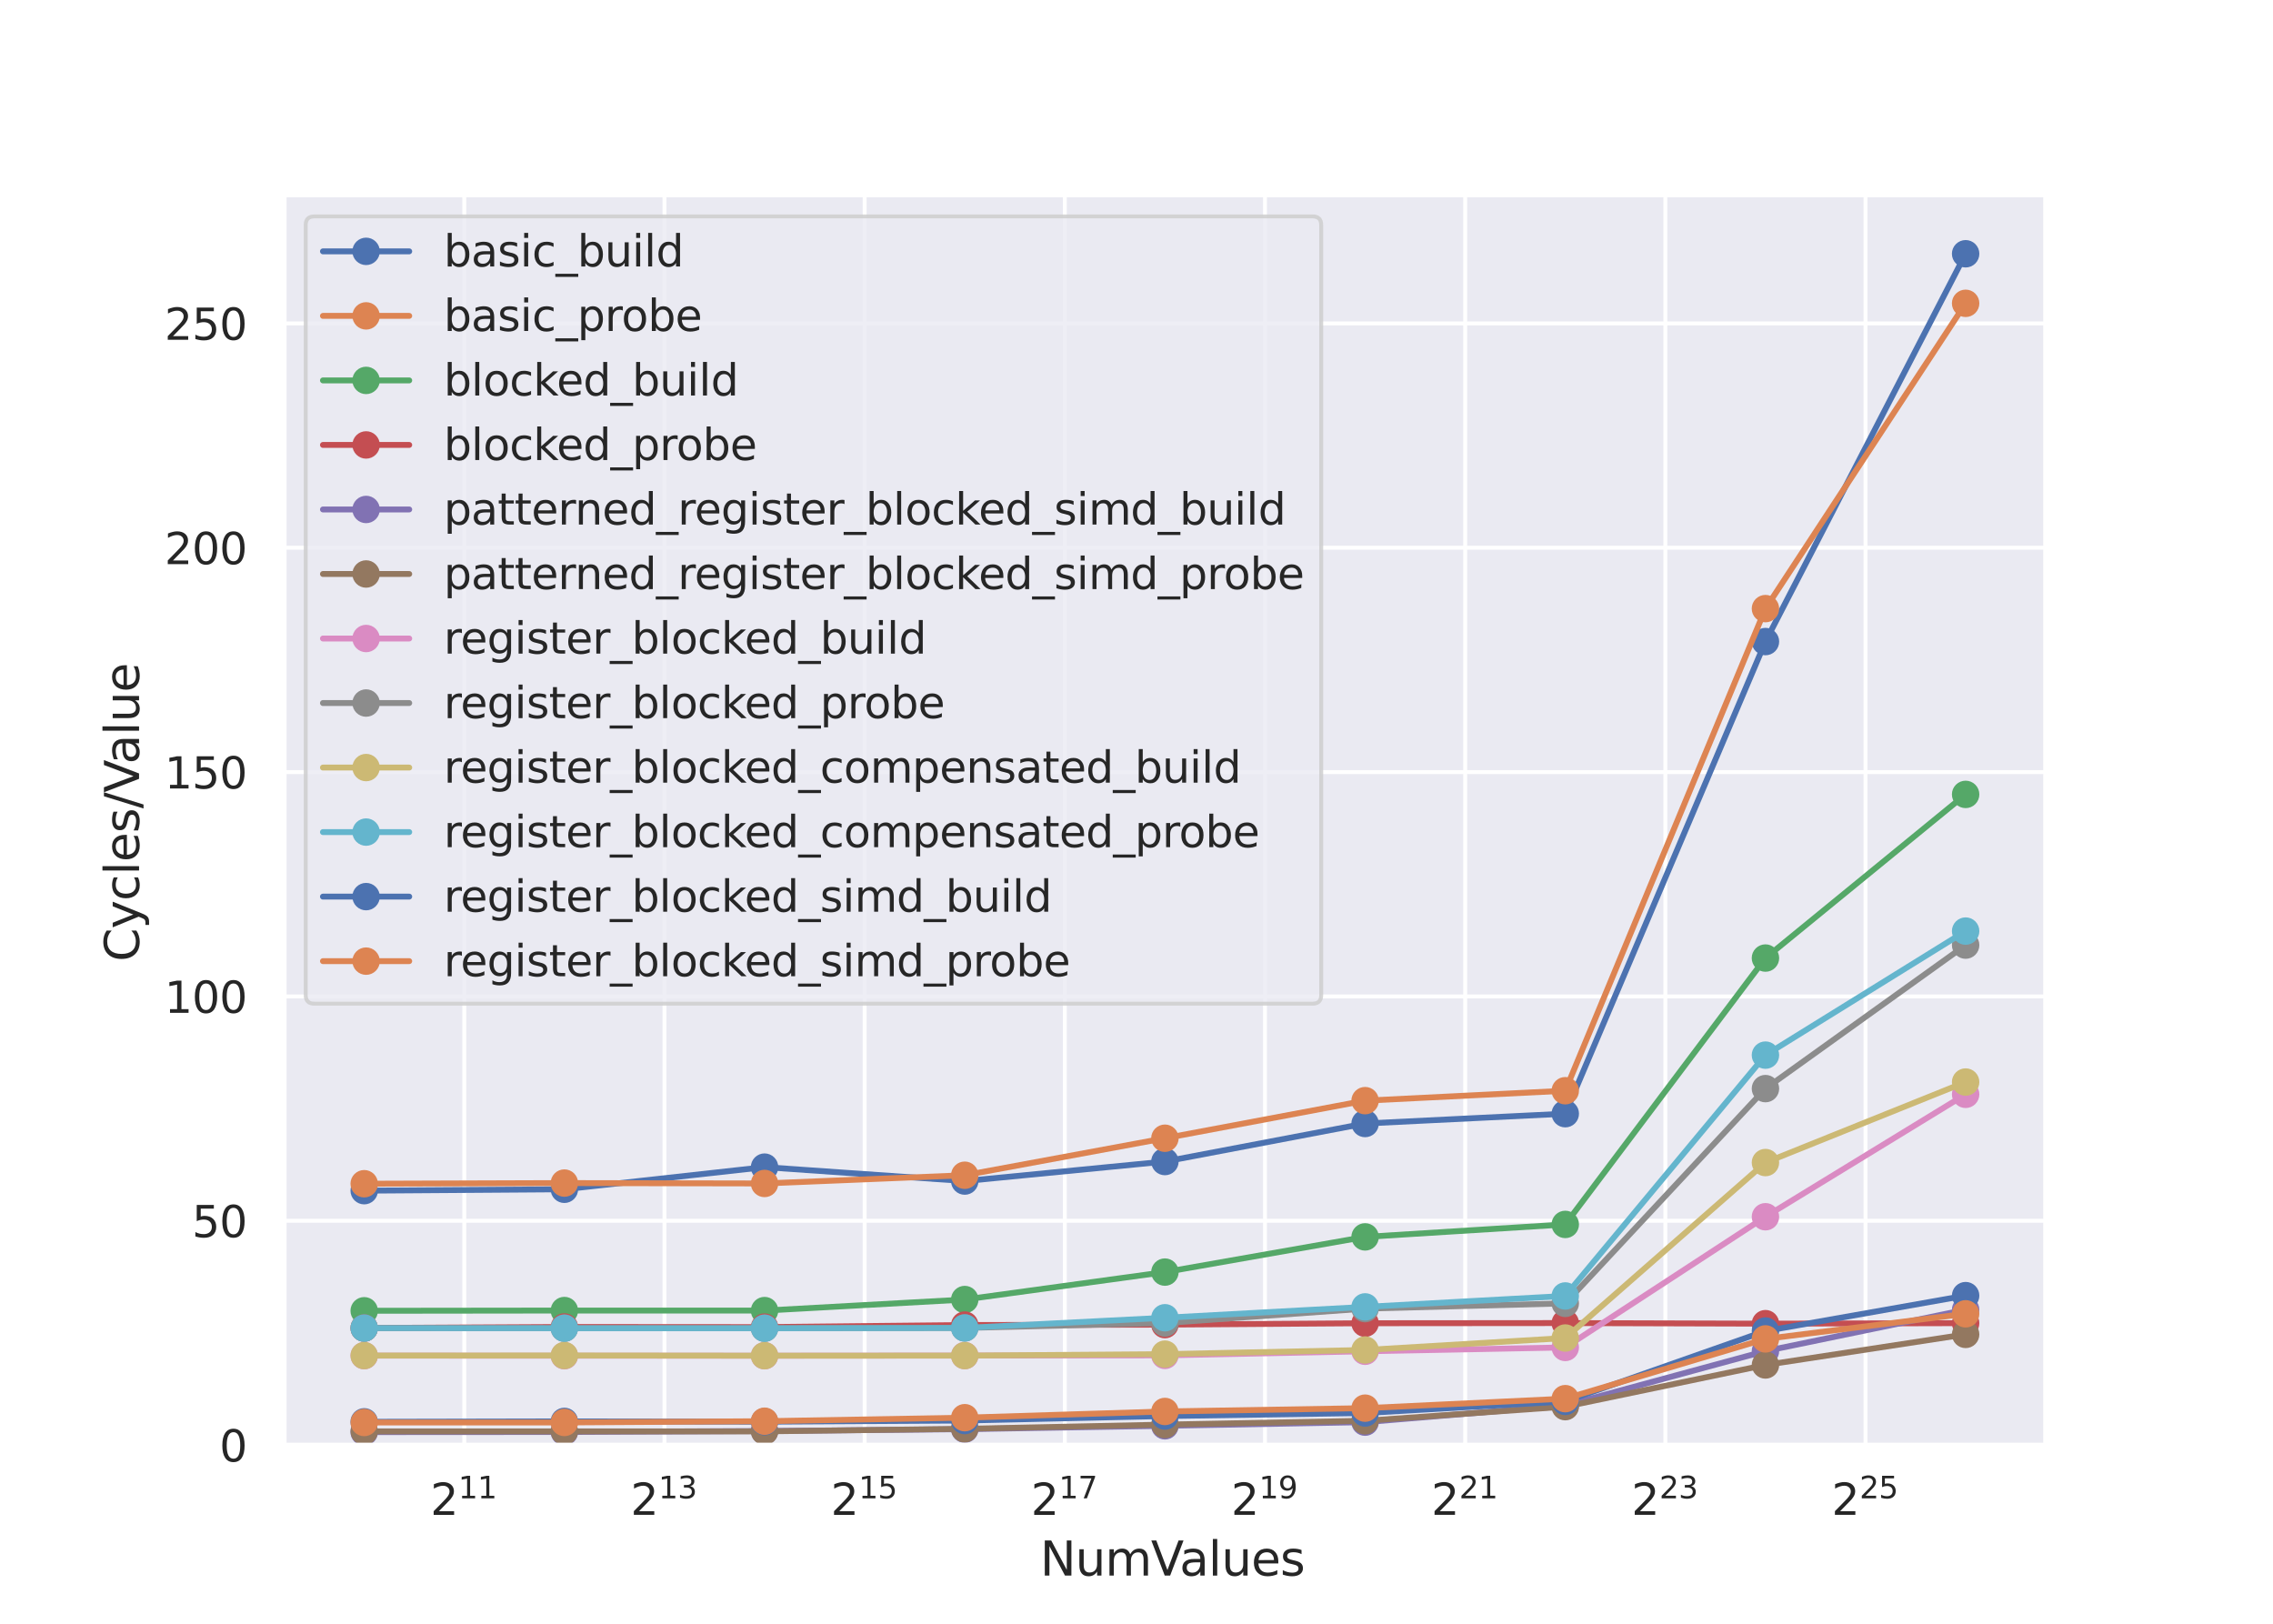<?xml version="1.0" encoding="utf-8" standalone="no"?>
<!DOCTYPE svg PUBLIC "-//W3C//DTD SVG 1.1//EN"
  "http://www.w3.org/Graphics/SVG/1.1/DTD/svg11.dtd">
<svg xmlns:xlink="http://www.w3.org/1999/xlink" width="579.6pt" height="414pt" viewBox="0 0 579.6 414" xmlns="http://www.w3.org/2000/svg" version="1.1">
 <defs>
  <style type="text/css">*{stroke-linejoin: round; stroke-linecap: butt}</style>
 </defs>
 <g id="figure_1">
  <g id="patch_1">
   <path d="M 0 414 
L 579.6 414 
L 579.6 0 
L 0 0 
z
" style="fill: #ffffff"/>
  </g>
  <g id="axes_1">
   <g id="patch_2">
    <path d="M 72.45 368.46 
L 521.64 368.46 
L 521.64 49.68 
L 72.45 49.68 
z
" style="fill: #eaeaf2"/>
   </g>
   <g id="matplotlib.axis_1">
    <g id="xtick_1">
     <g id="line2d_1">
      <path d="M 118.39 368.46 
L 118.39 49.68 
" clip-path="url(#p9d275cfea3)" style="fill: none; stroke: #ffffff; stroke-linecap: round"/>
     </g>
     <g id="text_1">
      <!-- $\mathdefault{2^{11}}$ -->
      <g style="fill: #262626" transform="translate(109.755 386.318) scale(0.11 -0.11)">
       <defs>
        <path id="DejaVuSans-32" d="M 1228 531 
L 3431 531 
L 3431 0 
L 469 0 
L 469 531 
Q 828 903 1448 1529 
Q 2069 2156 2228 2338 
Q 2531 2678 2651 2914 
Q 2772 3150 2772 3378 
Q 2772 3750 2511 3984 
Q 2250 4219 1831 4219 
Q 1534 4219 1204 4116 
Q 875 4013 500 3803 
L 500 4441 
Q 881 4594 1212 4672 
Q 1544 4750 1819 4750 
Q 2544 4750 2975 4387 
Q 3406 4025 3406 3419 
Q 3406 3131 3298 2873 
Q 3191 2616 2906 2266 
Q 2828 2175 2409 1742 
Q 1991 1309 1228 531 
z
" transform="scale(0.016)"/>
        <path id="DejaVuSans-31" d="M 794 531 
L 1825 531 
L 1825 4091 
L 703 3866 
L 703 4441 
L 1819 4666 
L 2450 4666 
L 2450 531 
L 3481 531 
L 3481 0 
L 794 0 
L 794 531 
z
" transform="scale(0.016)"/>
       </defs>
       <use xlink:href="#DejaVuSans-32" transform="translate(0 0.684)"/>
       <use xlink:href="#DejaVuSans-31" transform="translate(64.58 38.966) scale(0.7)"/>
       <use xlink:href="#DejaVuSans-31" transform="translate(109.116 38.966) scale(0.7)"/>
      </g>
     </g>
    </g>
    <g id="xtick_2">
     <g id="line2d_2">
      <path d="M 169.434 368.46 
L 169.434 49.68 
" clip-path="url(#p9d275cfea3)" style="fill: none; stroke: #ffffff; stroke-linecap: round"/>
     </g>
     <g id="text_2">
      <!-- $\mathdefault{2^{13}}$ -->
      <g style="fill: #262626" transform="translate(160.799 386.318) scale(0.11 -0.11)">
       <defs>
        <path id="DejaVuSans-33" d="M 2597 2516 
Q 3050 2419 3304 2112 
Q 3559 1806 3559 1356 
Q 3559 666 3084 287 
Q 2609 -91 1734 -91 
Q 1441 -91 1130 -33 
Q 819 25 488 141 
L 488 750 
Q 750 597 1062 519 
Q 1375 441 1716 441 
Q 2309 441 2620 675 
Q 2931 909 2931 1356 
Q 2931 1769 2642 2001 
Q 2353 2234 1838 2234 
L 1294 2234 
L 1294 2753 
L 1863 2753 
Q 2328 2753 2575 2939 
Q 2822 3125 2822 3475 
Q 2822 3834 2567 4026 
Q 2313 4219 1838 4219 
Q 1578 4219 1281 4162 
Q 984 4106 628 3988 
L 628 4550 
Q 988 4650 1302 4700 
Q 1616 4750 1894 4750 
Q 2613 4750 3031 4423 
Q 3450 4097 3450 3541 
Q 3450 3153 3228 2886 
Q 3006 2619 2597 2516 
z
" transform="scale(0.016)"/>
       </defs>
       <use xlink:href="#DejaVuSans-32" transform="translate(0 0.766)"/>
       <use xlink:href="#DejaVuSans-31" transform="translate(64.58 39.047) scale(0.7)"/>
       <use xlink:href="#DejaVuSans-33" transform="translate(109.116 39.047) scale(0.7)"/>
      </g>
     </g>
    </g>
    <g id="xtick_3">
     <g id="line2d_3">
      <path d="M 220.479 368.46 
L 220.479 49.68 
" clip-path="url(#p9d275cfea3)" style="fill: none; stroke: #ffffff; stroke-linecap: round"/>
     </g>
     <g id="text_3">
      <!-- $\mathdefault{2^{15}}$ -->
      <g style="fill: #262626" transform="translate(211.844 386.318) scale(0.11 -0.11)">
       <defs>
        <path id="DejaVuSans-35" d="M 691 4666 
L 3169 4666 
L 3169 4134 
L 1269 4134 
L 1269 2991 
Q 1406 3038 1543 3061 
Q 1681 3084 1819 3084 
Q 2600 3084 3056 2656 
Q 3513 2228 3513 1497 
Q 3513 744 3044 326 
Q 2575 -91 1722 -91 
Q 1428 -91 1123 -41 
Q 819 9 494 109 
L 494 744 
Q 775 591 1075 516 
Q 1375 441 1709 441 
Q 2250 441 2565 725 
Q 2881 1009 2881 1497 
Q 2881 1984 2565 2268 
Q 2250 2553 1709 2553 
Q 1456 2553 1204 2497 
Q 953 2441 691 2322 
L 691 4666 
z
" transform="scale(0.016)"/>
       </defs>
       <use xlink:href="#DejaVuSans-32" transform="translate(0 0.684)"/>
       <use xlink:href="#DejaVuSans-31" transform="translate(64.58 38.966) scale(0.7)"/>
       <use xlink:href="#DejaVuSans-35" transform="translate(109.116 38.966) scale(0.7)"/>
      </g>
     </g>
    </g>
    <g id="xtick_4">
     <g id="line2d_4">
      <path d="M 271.523 368.46 
L 271.523 49.68 
" clip-path="url(#p9d275cfea3)" style="fill: none; stroke: #ffffff; stroke-linecap: round"/>
     </g>
     <g id="text_4">
      <!-- $\mathdefault{2^{17}}$ -->
      <g style="fill: #262626" transform="translate(262.888 386.318) scale(0.11 -0.11)">
       <defs>
        <path id="DejaVuSans-37" d="M 525 4666 
L 3525 4666 
L 3525 4397 
L 1831 0 
L 1172 0 
L 2766 4134 
L 525 4134 
L 525 4666 
z
" transform="scale(0.016)"/>
       </defs>
       <use xlink:href="#DejaVuSans-32" transform="translate(0 0.684)"/>
       <use xlink:href="#DejaVuSans-31" transform="translate(64.58 38.966) scale(0.7)"/>
       <use xlink:href="#DejaVuSans-37" transform="translate(109.116 38.966) scale(0.7)"/>
      </g>
     </g>
    </g>
    <g id="xtick_5">
     <g id="line2d_5">
      <path d="M 322.567 368.46 
L 322.567 49.68 
" clip-path="url(#p9d275cfea3)" style="fill: none; stroke: #ffffff; stroke-linecap: round"/>
     </g>
     <g id="text_5">
      <!-- $\mathdefault{2^{19}}$ -->
      <g style="fill: #262626" transform="translate(313.932 386.318) scale(0.11 -0.11)">
       <defs>
        <path id="DejaVuSans-39" d="M 703 97 
L 703 672 
Q 941 559 1184 500 
Q 1428 441 1663 441 
Q 2288 441 2617 861 
Q 2947 1281 2994 2138 
Q 2813 1869 2534 1725 
Q 2256 1581 1919 1581 
Q 1219 1581 811 2004 
Q 403 2428 403 3163 
Q 403 3881 828 4315 
Q 1253 4750 1959 4750 
Q 2769 4750 3195 4129 
Q 3622 3509 3622 2328 
Q 3622 1225 3098 567 
Q 2575 -91 1691 -91 
Q 1453 -91 1209 -44 
Q 966 3 703 97 
z
M 1959 2075 
Q 2384 2075 2632 2365 
Q 2881 2656 2881 3163 
Q 2881 3666 2632 3958 
Q 2384 4250 1959 4250 
Q 1534 4250 1286 3958 
Q 1038 3666 1038 3163 
Q 1038 2656 1286 2365 
Q 1534 2075 1959 2075 
z
" transform="scale(0.016)"/>
       </defs>
       <use xlink:href="#DejaVuSans-32" transform="translate(0 0.766)"/>
       <use xlink:href="#DejaVuSans-31" transform="translate(64.58 39.047) scale(0.7)"/>
       <use xlink:href="#DejaVuSans-39" transform="translate(109.116 39.047) scale(0.7)"/>
      </g>
     </g>
    </g>
    <g id="xtick_6">
     <g id="line2d_6">
      <path d="M 373.611 368.46 
L 373.611 49.68 
" clip-path="url(#p9d275cfea3)" style="fill: none; stroke: #ffffff; stroke-linecap: round"/>
     </g>
     <g id="text_6">
      <!-- $\mathdefault{2^{21}}$ -->
      <g style="fill: #262626" transform="translate(364.976 386.318) scale(0.11 -0.11)">
       <use xlink:href="#DejaVuSans-32" transform="translate(0 0.766)"/>
       <use xlink:href="#DejaVuSans-32" transform="translate(64.58 39.047) scale(0.7)"/>
       <use xlink:href="#DejaVuSans-31" transform="translate(109.116 39.047) scale(0.7)"/>
      </g>
     </g>
    </g>
    <g id="xtick_7">
     <g id="line2d_7">
      <path d="M 424.656 368.46 
L 424.656 49.68 
" clip-path="url(#p9d275cfea3)" style="fill: none; stroke: #ffffff; stroke-linecap: round"/>
     </g>
     <g id="text_7">
      <!-- $\mathdefault{2^{23}}$ -->
      <g style="fill: #262626" transform="translate(416.021 386.318) scale(0.11 -0.11)">
       <use xlink:href="#DejaVuSans-32" transform="translate(0 0.766)"/>
       <use xlink:href="#DejaVuSans-32" transform="translate(64.58 39.047) scale(0.7)"/>
       <use xlink:href="#DejaVuSans-33" transform="translate(109.116 39.047) scale(0.7)"/>
      </g>
     </g>
    </g>
    <g id="xtick_8">
     <g id="line2d_8">
      <path d="M 475.7 368.46 
L 475.7 49.68 
" clip-path="url(#p9d275cfea3)" style="fill: none; stroke: #ffffff; stroke-linecap: round"/>
     </g>
     <g id="text_8">
      <!-- $\mathdefault{2^{25}}$ -->
      <g style="fill: #262626" transform="translate(467.065 386.318) scale(0.11 -0.11)">
       <use xlink:href="#DejaVuSans-32" transform="translate(0 0.766)"/>
       <use xlink:href="#DejaVuSans-32" transform="translate(64.58 39.047) scale(0.7)"/>
       <use xlink:href="#DejaVuSans-35" transform="translate(109.116 39.047) scale(0.7)"/>
      </g>
     </g>
    </g>
    <g id="text_9">
     <!--  NumValues -->
     <g style="fill: #262626" transform="translate(261.399 401.724) scale(0.12 -0.12)">
      <defs>
       <path id="DejaVuSans-20" transform="scale(0.016)"/>
       <path id="DejaVuSans-4e" d="M 628 4666 
L 1478 4666 
L 3547 763 
L 3547 4666 
L 4159 4666 
L 4159 0 
L 3309 0 
L 1241 3903 
L 1241 0 
L 628 0 
L 628 4666 
z
" transform="scale(0.016)"/>
       <path id="DejaVuSans-75" d="M 544 1381 
L 544 3500 
L 1119 3500 
L 1119 1403 
Q 1119 906 1312 657 
Q 1506 409 1894 409 
Q 2359 409 2629 706 
Q 2900 1003 2900 1516 
L 2900 3500 
L 3475 3500 
L 3475 0 
L 2900 0 
L 2900 538 
Q 2691 219 2414 64 
Q 2138 -91 1772 -91 
Q 1169 -91 856 284 
Q 544 659 544 1381 
z
M 1991 3584 
L 1991 3584 
z
" transform="scale(0.016)"/>
       <path id="DejaVuSans-6d" d="M 3328 2828 
Q 3544 3216 3844 3400 
Q 4144 3584 4550 3584 
Q 5097 3584 5394 3201 
Q 5691 2819 5691 2113 
L 5691 0 
L 5113 0 
L 5113 2094 
Q 5113 2597 4934 2840 
Q 4756 3084 4391 3084 
Q 3944 3084 3684 2787 
Q 3425 2491 3425 1978 
L 3425 0 
L 2847 0 
L 2847 2094 
Q 2847 2600 2669 2842 
Q 2491 3084 2119 3084 
Q 1678 3084 1418 2786 
Q 1159 2488 1159 1978 
L 1159 0 
L 581 0 
L 581 3500 
L 1159 3500 
L 1159 2956 
Q 1356 3278 1631 3431 
Q 1906 3584 2284 3584 
Q 2666 3584 2933 3390 
Q 3200 3197 3328 2828 
z
" transform="scale(0.016)"/>
       <path id="DejaVuSans-56" d="M 1831 0 
L 50 4666 
L 709 4666 
L 2188 738 
L 3669 4666 
L 4325 4666 
L 2547 0 
L 1831 0 
z
" transform="scale(0.016)"/>
       <path id="DejaVuSans-61" d="M 2194 1759 
Q 1497 1759 1228 1600 
Q 959 1441 959 1056 
Q 959 750 1161 570 
Q 1363 391 1709 391 
Q 2188 391 2477 730 
Q 2766 1069 2766 1631 
L 2766 1759 
L 2194 1759 
z
M 3341 1997 
L 3341 0 
L 2766 0 
L 2766 531 
Q 2569 213 2275 61 
Q 1981 -91 1556 -91 
Q 1019 -91 701 211 
Q 384 513 384 1019 
Q 384 1609 779 1909 
Q 1175 2209 1959 2209 
L 2766 2209 
L 2766 2266 
Q 2766 2663 2505 2880 
Q 2244 3097 1772 3097 
Q 1472 3097 1187 3025 
Q 903 2953 641 2809 
L 641 3341 
Q 956 3463 1253 3523 
Q 1550 3584 1831 3584 
Q 2591 3584 2966 3190 
Q 3341 2797 3341 1997 
z
" transform="scale(0.016)"/>
       <path id="DejaVuSans-6c" d="M 603 4863 
L 1178 4863 
L 1178 0 
L 603 0 
L 603 4863 
z
" transform="scale(0.016)"/>
       <path id="DejaVuSans-65" d="M 3597 1894 
L 3597 1613 
L 953 1613 
Q 991 1019 1311 708 
Q 1631 397 2203 397 
Q 2534 397 2845 478 
Q 3156 559 3463 722 
L 3463 178 
Q 3153 47 2828 -22 
Q 2503 -91 2169 -91 
Q 1331 -91 842 396 
Q 353 884 353 1716 
Q 353 2575 817 3079 
Q 1281 3584 2069 3584 
Q 2775 3584 3186 3129 
Q 3597 2675 3597 1894 
z
M 3022 2063 
Q 3016 2534 2758 2815 
Q 2500 3097 2075 3097 
Q 1594 3097 1305 2825 
Q 1016 2553 972 2059 
L 3022 2063 
z
" transform="scale(0.016)"/>
       <path id="DejaVuSans-73" d="M 2834 3397 
L 2834 2853 
Q 2591 2978 2328 3040 
Q 2066 3103 1784 3103 
Q 1356 3103 1142 2972 
Q 928 2841 928 2578 
Q 928 2378 1081 2264 
Q 1234 2150 1697 2047 
L 1894 2003 
Q 2506 1872 2764 1633 
Q 3022 1394 3022 966 
Q 3022 478 2636 193 
Q 2250 -91 1575 -91 
Q 1294 -91 989 -36 
Q 684 19 347 128 
L 347 722 
Q 666 556 975 473 
Q 1284 391 1588 391 
Q 1994 391 2212 530 
Q 2431 669 2431 922 
Q 2431 1156 2273 1281 
Q 2116 1406 1581 1522 
L 1381 1569 
Q 847 1681 609 1914 
Q 372 2147 372 2553 
Q 372 3047 722 3315 
Q 1072 3584 1716 3584 
Q 2034 3584 2315 3537 
Q 2597 3491 2834 3397 
z
" transform="scale(0.016)"/>
      </defs>
      <use xlink:href="#DejaVuSans-20"/>
      <use xlink:href="#DejaVuSans-4e" x="31.787"/>
      <use xlink:href="#DejaVuSans-75" x="106.592"/>
      <use xlink:href="#DejaVuSans-6d" x="169.971"/>
      <use xlink:href="#DejaVuSans-56" x="267.383"/>
      <use xlink:href="#DejaVuSans-61" x="328.041"/>
      <use xlink:href="#DejaVuSans-6c" x="389.32"/>
      <use xlink:href="#DejaVuSans-75" x="417.104"/>
      <use xlink:href="#DejaVuSans-65" x="480.482"/>
      <use xlink:href="#DejaVuSans-73" x="542.006"/>
     </g>
    </g>
   </g>
   <g id="matplotlib.axis_2">
    <g id="ytick_1">
     <g id="line2d_9">
      <path d="M 72.45 368.46 
L 521.64 368.46 
" clip-path="url(#p9d275cfea3)" style="fill: none; stroke: #ffffff; stroke-linecap: round"/>
     </g>
     <g id="text_10">
      <!-- 0 -->
      <g style="fill: #262626" transform="translate(55.951 372.639) scale(0.11 -0.11)">
       <defs>
        <path id="DejaVuSans-30" d="M 2034 4250 
Q 1547 4250 1301 3770 
Q 1056 3291 1056 2328 
Q 1056 1369 1301 889 
Q 1547 409 2034 409 
Q 2525 409 2770 889 
Q 3016 1369 3016 2328 
Q 3016 3291 2770 3770 
Q 2525 4250 2034 4250 
z
M 2034 4750 
Q 2819 4750 3233 4129 
Q 3647 3509 3647 2328 
Q 3647 1150 3233 529 
Q 2819 -91 2034 -91 
Q 1250 -91 836 529 
Q 422 1150 422 2328 
Q 422 3509 836 4129 
Q 1250 4750 2034 4750 
z
" transform="scale(0.016)"/>
       </defs>
       <use xlink:href="#DejaVuSans-30"/>
      </g>
     </g>
    </g>
    <g id="ytick_2">
     <g id="line2d_10">
      <path d="M 72.45 311.259 
L 521.64 311.259 
" clip-path="url(#p9d275cfea3)" style="fill: none; stroke: #ffffff; stroke-linecap: round"/>
     </g>
     <g id="text_11">
      <!-- 50 -->
      <g style="fill: #262626" transform="translate(48.953 315.438) scale(0.11 -0.11)">
       <use xlink:href="#DejaVuSans-35"/>
       <use xlink:href="#DejaVuSans-30" x="63.623"/>
      </g>
     </g>
    </g>
    <g id="ytick_3">
     <g id="line2d_11">
      <path d="M 72.45 254.058 
L 521.64 254.058 
" clip-path="url(#p9d275cfea3)" style="fill: none; stroke: #ffffff; stroke-linecap: round"/>
     </g>
     <g id="text_12">
      <!-- 100 -->
      <g style="fill: #262626" transform="translate(41.954 258.237) scale(0.11 -0.11)">
       <use xlink:href="#DejaVuSans-31"/>
       <use xlink:href="#DejaVuSans-30" x="63.623"/>
       <use xlink:href="#DejaVuSans-30" x="127.246"/>
      </g>
     </g>
    </g>
    <g id="ytick_4">
     <g id="line2d_12">
      <path d="M 72.45 196.857 
L 521.64 196.857 
" clip-path="url(#p9d275cfea3)" style="fill: none; stroke: #ffffff; stroke-linecap: round"/>
     </g>
     <g id="text_13">
      <!-- 150 -->
      <g style="fill: #262626" transform="translate(41.954 201.036) scale(0.11 -0.11)">
       <use xlink:href="#DejaVuSans-31"/>
       <use xlink:href="#DejaVuSans-35" x="63.623"/>
       <use xlink:href="#DejaVuSans-30" x="127.246"/>
      </g>
     </g>
    </g>
    <g id="ytick_5">
     <g id="line2d_13">
      <path d="M 72.45 139.656 
L 521.64 139.656 
" clip-path="url(#p9d275cfea3)" style="fill: none; stroke: #ffffff; stroke-linecap: round"/>
     </g>
     <g id="text_14">
      <!-- 200 -->
      <g style="fill: #262626" transform="translate(41.954 143.835) scale(0.11 -0.11)">
       <use xlink:href="#DejaVuSans-32"/>
       <use xlink:href="#DejaVuSans-30" x="63.623"/>
       <use xlink:href="#DejaVuSans-30" x="127.246"/>
      </g>
     </g>
    </g>
    <g id="ytick_6">
     <g id="line2d_14">
      <path d="M 72.45 82.455 
L 521.64 82.455 
" clip-path="url(#p9d275cfea3)" style="fill: none; stroke: #ffffff; stroke-linecap: round"/>
     </g>
     <g id="text_15">
      <!-- 250 -->
      <g style="fill: #262626" transform="translate(41.954 86.634) scale(0.11 -0.11)">
       <use xlink:href="#DejaVuSans-32"/>
       <use xlink:href="#DejaVuSans-35" x="63.623"/>
       <use xlink:href="#DejaVuSans-30" x="127.246"/>
      </g>
     </g>
    </g>
    <g id="text_16">
     <!--  Cycles/Value -->
     <g style="fill: #262626" transform="translate(35.458 249) rotate(-90) scale(0.12 -0.12)">
      <defs>
       <path id="DejaVuSans-43" d="M 4122 4306 
L 4122 3641 
Q 3803 3938 3442 4084 
Q 3081 4231 2675 4231 
Q 1875 4231 1450 3742 
Q 1025 3253 1025 2328 
Q 1025 1406 1450 917 
Q 1875 428 2675 428 
Q 3081 428 3442 575 
Q 3803 722 4122 1019 
L 4122 359 
Q 3791 134 3420 21 
Q 3050 -91 2638 -91 
Q 1578 -91 968 557 
Q 359 1206 359 2328 
Q 359 3453 968 4101 
Q 1578 4750 2638 4750 
Q 3056 4750 3426 4639 
Q 3797 4528 4122 4306 
z
" transform="scale(0.016)"/>
       <path id="DejaVuSans-79" d="M 2059 -325 
Q 1816 -950 1584 -1140 
Q 1353 -1331 966 -1331 
L 506 -1331 
L 506 -850 
L 844 -850 
Q 1081 -850 1212 -737 
Q 1344 -625 1503 -206 
L 1606 56 
L 191 3500 
L 800 3500 
L 1894 763 
L 2988 3500 
L 3597 3500 
L 2059 -325 
z
" transform="scale(0.016)"/>
       <path id="DejaVuSans-63" d="M 3122 3366 
L 3122 2828 
Q 2878 2963 2633 3030 
Q 2388 3097 2138 3097 
Q 1578 3097 1268 2742 
Q 959 2388 959 1747 
Q 959 1106 1268 751 
Q 1578 397 2138 397 
Q 2388 397 2633 464 
Q 2878 531 3122 666 
L 3122 134 
Q 2881 22 2623 -34 
Q 2366 -91 2075 -91 
Q 1284 -91 818 406 
Q 353 903 353 1747 
Q 353 2603 823 3093 
Q 1294 3584 2113 3584 
Q 2378 3584 2631 3529 
Q 2884 3475 3122 3366 
z
" transform="scale(0.016)"/>
       <path id="DejaVuSans-2f" d="M 1625 4666 
L 2156 4666 
L 531 -594 
L 0 -594 
L 1625 4666 
z
" transform="scale(0.016)"/>
      </defs>
      <use xlink:href="#DejaVuSans-20"/>
      <use xlink:href="#DejaVuSans-43" x="31.787"/>
      <use xlink:href="#DejaVuSans-79" x="101.611"/>
      <use xlink:href="#DejaVuSans-63" x="160.791"/>
      <use xlink:href="#DejaVuSans-6c" x="215.771"/>
      <use xlink:href="#DejaVuSans-65" x="243.555"/>
      <use xlink:href="#DejaVuSans-73" x="305.078"/>
      <use xlink:href="#DejaVuSans-2f" x="357.178"/>
      <use xlink:href="#DejaVuSans-56" x="390.869"/>
      <use xlink:href="#DejaVuSans-61" x="451.527"/>
      <use xlink:href="#DejaVuSans-6c" x="512.807"/>
      <use xlink:href="#DejaVuSans-75" x="540.59"/>
      <use xlink:href="#DejaVuSans-65" x="603.969"/>
     </g>
    </g>
   </g>
   <g id="line2d_15">
    <path d="M 92.868 303.58 
L 143.912 303.227 
L 194.956 297.581 
L 246.001 301.129 
L 297.045 296.153 
L 348.089 286.456 
L 399.134 283.951 
L 450.178 163.579 
L 501.222 64.702 
" clip-path="url(#p9d275cfea3)" style="fill: none; stroke: #4c72b0; stroke-width: 1.5; stroke-linecap: round"/>
    <defs>
     <path id="m19039ec2ef" d="M 0 3 
C 0.796 3 1.559 2.684 2.121 2.121 
C 2.684 1.559 3 0.796 3 0 
C 3 -0.796 2.684 -1.559 2.121 -2.121 
C 1.559 -2.684 0.796 -3 0 -3 
C -0.796 -3 -1.559 -2.684 -2.121 -2.121 
C -2.684 -1.559 -3 -0.796 -3 0 
C -3 0.796 -2.684 1.559 -2.121 2.121 
C -1.559 2.684 -0.796 3 0 3 
z
" style="stroke: #4c72b0"/>
    </defs>
    <g clip-path="url(#p9d275cfea3)">
     <use xlink:href="#m19039ec2ef" x="92.868" y="303.58" style="fill: #4c72b0; stroke: #4c72b0"/>
     <use xlink:href="#m19039ec2ef" x="143.912" y="303.227" style="fill: #4c72b0; stroke: #4c72b0"/>
     <use xlink:href="#m19039ec2ef" x="194.956" y="297.581" style="fill: #4c72b0; stroke: #4c72b0"/>
     <use xlink:href="#m19039ec2ef" x="246.001" y="301.129" style="fill: #4c72b0; stroke: #4c72b0"/>
     <use xlink:href="#m19039ec2ef" x="297.045" y="296.153" style="fill: #4c72b0; stroke: #4c72b0"/>
     <use xlink:href="#m19039ec2ef" x="348.089" y="286.456" style="fill: #4c72b0; stroke: #4c72b0"/>
     <use xlink:href="#m19039ec2ef" x="399.134" y="283.951" style="fill: #4c72b0; stroke: #4c72b0"/>
     <use xlink:href="#m19039ec2ef" x="450.178" y="163.579" style="fill: #4c72b0; stroke: #4c72b0"/>
     <use xlink:href="#m19039ec2ef" x="501.222" y="64.702" style="fill: #4c72b0; stroke: #4c72b0"/>
    </g>
   </g>
   <g id="line2d_16">
    <path d="M 92.868 301.811 
L 143.912 301.645 
L 194.956 301.742 
L 246.001 299.647 
L 297.045 290.212 
L 348.089 280.629 
L 399.134 278.098 
L 450.178 155.177 
L 501.222 77.338 
" clip-path="url(#p9d275cfea3)" style="fill: none; stroke: #dd8452; stroke-width: 1.5; stroke-linecap: round"/>
    <defs>
     <path id="mebb6146980" d="M 0 3 
C 0.796 3 1.559 2.684 2.121 2.121 
C 2.684 1.559 3 0.796 3 0 
C 3 -0.796 2.684 -1.559 2.121 -2.121 
C 1.559 -2.684 0.796 -3 0 -3 
C -0.796 -3 -1.559 -2.684 -2.121 -2.121 
C -2.684 -1.559 -3 -0.796 -3 0 
C -3 0.796 -2.684 1.559 -2.121 2.121 
C -1.559 2.684 -0.796 3 0 3 
z
" style="stroke: #dd8452"/>
    </defs>
    <g clip-path="url(#p9d275cfea3)">
     <use xlink:href="#mebb6146980" x="92.868" y="301.811" style="fill: #dd8452; stroke: #dd8452"/>
     <use xlink:href="#mebb6146980" x="143.912" y="301.645" style="fill: #dd8452; stroke: #dd8452"/>
     <use xlink:href="#mebb6146980" x="194.956" y="301.742" style="fill: #dd8452; stroke: #dd8452"/>
     <use xlink:href="#mebb6146980" x="246.001" y="299.647" style="fill: #dd8452; stroke: #dd8452"/>
     <use xlink:href="#mebb6146980" x="297.045" y="290.212" style="fill: #dd8452; stroke: #dd8452"/>
     <use xlink:href="#mebb6146980" x="348.089" y="280.629" style="fill: #dd8452; stroke: #dd8452"/>
     <use xlink:href="#mebb6146980" x="399.134" y="278.098" style="fill: #dd8452; stroke: #dd8452"/>
     <use xlink:href="#mebb6146980" x="450.178" y="155.177" style="fill: #dd8452; stroke: #dd8452"/>
     <use xlink:href="#mebb6146980" x="501.222" y="77.338" style="fill: #dd8452; stroke: #dd8452"/>
    </g>
   </g>
   <g id="line2d_17">
    <path d="M 92.868 334.207 
L 143.912 334.146 
L 194.956 334.157 
L 246.001 331.338 
L 297.045 324.342 
L 348.089 315.368 
L 399.134 312.187 
L 450.178 244.273 
L 501.222 202.547 
" clip-path="url(#p9d275cfea3)" style="fill: none; stroke: #55a868; stroke-width: 1.5; stroke-linecap: round"/>
    <defs>
     <path id="m4528fa80e7" d="M 0 3 
C 0.796 3 1.559 2.684 2.121 2.121 
C 2.684 1.559 3 0.796 3 0 
C 3 -0.796 2.684 -1.559 2.121 -2.121 
C 1.559 -2.684 0.796 -3 0 -3 
C -0.796 -3 -1.559 -2.684 -2.121 -2.121 
C -2.684 -1.559 -3 -0.796 -3 0 
C -3 0.796 -2.684 1.559 -2.121 2.121 
C -1.559 2.684 -0.796 3 0 3 
z
" style="stroke: #55a868"/>
    </defs>
    <g clip-path="url(#p9d275cfea3)">
     <use xlink:href="#m4528fa80e7" x="92.868" y="334.207" style="fill: #55a868; stroke: #55a868"/>
     <use xlink:href="#m4528fa80e7" x="143.912" y="334.146" style="fill: #55a868; stroke: #55a868"/>
     <use xlink:href="#m4528fa80e7" x="194.956" y="334.157" style="fill: #55a868; stroke: #55a868"/>
     <use xlink:href="#m4528fa80e7" x="246.001" y="331.338" style="fill: #55a868; stroke: #55a868"/>
     <use xlink:href="#m4528fa80e7" x="297.045" y="324.342" style="fill: #55a868; stroke: #55a868"/>
     <use xlink:href="#m4528fa80e7" x="348.089" y="315.368" style="fill: #55a868; stroke: #55a868"/>
     <use xlink:href="#m4528fa80e7" x="399.134" y="312.187" style="fill: #55a868; stroke: #55a868"/>
     <use xlink:href="#m4528fa80e7" x="450.178" y="244.273" style="fill: #55a868; stroke: #55a868"/>
     <use xlink:href="#m4528fa80e7" x="501.222" y="202.547" style="fill: #55a868; stroke: #55a868"/>
    </g>
   </g>
   <g id="line2d_18">
    <path d="M 92.868 338.595 
L 143.912 338.335 
L 194.956 338.369 
L 246.001 337.844 
L 297.045 337.736 
L 348.089 337.381 
L 399.134 337.338 
L 450.178 337.488 
L 501.222 337.358 
" clip-path="url(#p9d275cfea3)" style="fill: none; stroke: #c44e52; stroke-width: 1.5; stroke-linecap: round"/>
    <defs>
     <path id="m8178a1aea4" d="M 0 3 
C 0.796 3 1.559 2.684 2.121 2.121 
C 2.684 1.559 3 0.796 3 0 
C 3 -0.796 2.684 -1.559 2.121 -2.121 
C 1.559 -2.684 0.796 -3 0 -3 
C -0.796 -3 -1.559 -2.684 -2.121 -2.121 
C -2.684 -1.559 -3 -0.796 -3 0 
C -3 0.796 -2.684 1.559 -2.121 2.121 
C -1.559 2.684 -0.796 3 0 3 
z
" style="stroke: #c44e52"/>
    </defs>
    <g clip-path="url(#p9d275cfea3)">
     <use xlink:href="#m8178a1aea4" x="92.868" y="338.595" style="fill: #c44e52; stroke: #c44e52"/>
     <use xlink:href="#m8178a1aea4" x="143.912" y="338.335" style="fill: #c44e52; stroke: #c44e52"/>
     <use xlink:href="#m8178a1aea4" x="194.956" y="338.369" style="fill: #c44e52; stroke: #c44e52"/>
     <use xlink:href="#m8178a1aea4" x="246.001" y="337.844" style="fill: #c44e52; stroke: #c44e52"/>
     <use xlink:href="#m8178a1aea4" x="297.045" y="337.736" style="fill: #c44e52; stroke: #c44e52"/>
     <use xlink:href="#m8178a1aea4" x="348.089" y="337.381" style="fill: #c44e52; stroke: #c44e52"/>
     <use xlink:href="#m8178a1aea4" x="399.134" y="337.338" style="fill: #c44e52; stroke: #c44e52"/>
     <use xlink:href="#m8178a1aea4" x="450.178" y="337.488" style="fill: #c44e52; stroke: #c44e52"/>
     <use xlink:href="#m8178a1aea4" x="501.222" y="337.358" style="fill: #c44e52; stroke: #c44e52"/>
    </g>
   </g>
   <g id="line2d_19">
    <path d="M 92.868 365.139 
L 143.912 365.107 
L 194.956 364.866 
L 246.001 364.391 
L 297.045 363.535 
L 348.089 362.6 
L 399.134 358.345 
L 450.178 344.478 
L 501.222 333.938 
" clip-path="url(#p9d275cfea3)" style="fill: none; stroke: #8172b3; stroke-width: 1.5; stroke-linecap: round"/>
    <defs>
     <path id="m636ca18c8e" d="M 0 3 
C 0.796 3 1.559 2.684 2.121 2.121 
C 2.684 1.559 3 0.796 3 0 
C 3 -0.796 2.684 -1.559 2.121 -2.121 
C 1.559 -2.684 0.796 -3 0 -3 
C -0.796 -3 -1.559 -2.684 -2.121 -2.121 
C -2.684 -1.559 -3 -0.796 -3 0 
C -3 0.796 -2.684 1.559 -2.121 2.121 
C -1.559 2.684 -0.796 3 0 3 
z
" style="stroke: #8172b3"/>
    </defs>
    <g clip-path="url(#p9d275cfea3)">
     <use xlink:href="#m636ca18c8e" x="92.868" y="365.139" style="fill: #8172b3; stroke: #8172b3"/>
     <use xlink:href="#m636ca18c8e" x="143.912" y="365.107" style="fill: #8172b3; stroke: #8172b3"/>
     <use xlink:href="#m636ca18c8e" x="194.956" y="364.866" style="fill: #8172b3; stroke: #8172b3"/>
     <use xlink:href="#m636ca18c8e" x="246.001" y="364.391" style="fill: #8172b3; stroke: #8172b3"/>
     <use xlink:href="#m636ca18c8e" x="297.045" y="363.535" style="fill: #8172b3; stroke: #8172b3"/>
     <use xlink:href="#m636ca18c8e" x="348.089" y="362.6" style="fill: #8172b3; stroke: #8172b3"/>
     <use xlink:href="#m636ca18c8e" x="399.134" y="358.345" style="fill: #8172b3; stroke: #8172b3"/>
     <use xlink:href="#m636ca18c8e" x="450.178" y="344.478" style="fill: #8172b3; stroke: #8172b3"/>
     <use xlink:href="#m636ca18c8e" x="501.222" y="333.938" style="fill: #8172b3; stroke: #8172b3"/>
    </g>
   </g>
   <g id="line2d_20">
    <path d="M 92.868 364.953 
L 143.912 364.953 
L 194.956 364.947 
L 246.001 364.305 
L 297.045 363.23 
L 348.089 362.253 
L 399.134 358.651 
L 450.178 348.019 
L 501.222 340.226 
" clip-path="url(#p9d275cfea3)" style="fill: none; stroke: #937860; stroke-width: 1.5; stroke-linecap: round"/>
    <defs>
     <path id="mb783bd5995" d="M 0 3 
C 0.796 3 1.559 2.684 2.121 2.121 
C 2.684 1.559 3 0.796 3 0 
C 3 -0.796 2.684 -1.559 2.121 -2.121 
C 1.559 -2.684 0.796 -3 0 -3 
C -0.796 -3 -1.559 -2.684 -2.121 -2.121 
C -2.684 -1.559 -3 -0.796 -3 0 
C -3 0.796 -2.684 1.559 -2.121 2.121 
C -1.559 2.684 -0.796 3 0 3 
z
" style="stroke: #937860"/>
    </defs>
    <g clip-path="url(#p9d275cfea3)">
     <use xlink:href="#mb783bd5995" x="92.868" y="364.953" style="fill: #937860; stroke: #937860"/>
     <use xlink:href="#mb783bd5995" x="143.912" y="364.953" style="fill: #937860; stroke: #937860"/>
     <use xlink:href="#mb783bd5995" x="194.956" y="364.947" style="fill: #937860; stroke: #937860"/>
     <use xlink:href="#mb783bd5995" x="246.001" y="364.305" style="fill: #937860; stroke: #937860"/>
     <use xlink:href="#mb783bd5995" x="297.045" y="363.23" style="fill: #937860; stroke: #937860"/>
     <use xlink:href="#mb783bd5995" x="348.089" y="362.253" style="fill: #937860; stroke: #937860"/>
     <use xlink:href="#mb783bd5995" x="399.134" y="358.651" style="fill: #937860; stroke: #937860"/>
     <use xlink:href="#mb783bd5995" x="450.178" y="348.019" style="fill: #937860; stroke: #937860"/>
     <use xlink:href="#mb783bd5995" x="501.222" y="340.226" style="fill: #937860; stroke: #937860"/>
    </g>
   </g>
   <g id="line2d_21">
    <path d="M 92.868 345.651 
L 143.912 345.667 
L 194.956 345.664 
L 246.001 345.631 
L 297.045 345.575 
L 348.089 344.533 
L 399.134 343.554 
L 450.178 310.23 
L 501.222 279.016 
" clip-path="url(#p9d275cfea3)" style="fill: none; stroke: #da8bc3; stroke-width: 1.5; stroke-linecap: round"/>
    <defs>
     <path id="m8e72ab805d" d="M 0 3 
C 0.796 3 1.559 2.684 2.121 2.121 
C 2.684 1.559 3 0.796 3 0 
C 3 -0.796 2.684 -1.559 2.121 -2.121 
C 1.559 -2.684 0.796 -3 0 -3 
C -0.796 -3 -1.559 -2.684 -2.121 -2.121 
C -2.684 -1.559 -3 -0.796 -3 0 
C -3 0.796 -2.684 1.559 -2.121 2.121 
C -1.559 2.684 -0.796 3 0 3 
z
" style="stroke: #da8bc3"/>
    </defs>
    <g clip-path="url(#p9d275cfea3)">
     <use xlink:href="#m8e72ab805d" x="92.868" y="345.651" style="fill: #da8bc3; stroke: #da8bc3"/>
     <use xlink:href="#m8e72ab805d" x="143.912" y="345.667" style="fill: #da8bc3; stroke: #da8bc3"/>
     <use xlink:href="#m8e72ab805d" x="194.956" y="345.664" style="fill: #da8bc3; stroke: #da8bc3"/>
     <use xlink:href="#m8e72ab805d" x="246.001" y="345.631" style="fill: #da8bc3; stroke: #da8bc3"/>
     <use xlink:href="#m8e72ab805d" x="297.045" y="345.575" style="fill: #da8bc3; stroke: #da8bc3"/>
     <use xlink:href="#m8e72ab805d" x="348.089" y="344.533" style="fill: #da8bc3; stroke: #da8bc3"/>
     <use xlink:href="#m8e72ab805d" x="399.134" y="343.554" style="fill: #da8bc3; stroke: #da8bc3"/>
     <use xlink:href="#m8e72ab805d" x="450.178" y="310.23" style="fill: #da8bc3; stroke: #da8bc3"/>
     <use xlink:href="#m8e72ab805d" x="501.222" y="279.016" style="fill: #da8bc3; stroke: #da8bc3"/>
    </g>
   </g>
   <g id="line2d_22">
    <path d="M 92.868 338.633 
L 143.912 338.651 
L 194.956 338.655 
L 246.001 338.579 
L 297.045 337.332 
L 348.089 333.657 
L 399.134 332.317 
L 450.178 277.559 
L 501.222 240.971 
" clip-path="url(#p9d275cfea3)" style="fill: none; stroke: #8c8c8c; stroke-width: 1.5; stroke-linecap: round"/>
    <defs>
     <path id="me8bd5f6974" d="M 0 3 
C 0.796 3 1.559 2.684 2.121 2.121 
C 2.684 1.559 3 0.796 3 0 
C 3 -0.796 2.684 -1.559 2.121 -2.121 
C 1.559 -2.684 0.796 -3 0 -3 
C -0.796 -3 -1.559 -2.684 -2.121 -2.121 
C -2.684 -1.559 -3 -0.796 -3 0 
C -3 0.796 -2.684 1.559 -2.121 2.121 
C -1.559 2.684 -0.796 3 0 3 
z
" style="stroke: #8c8c8c"/>
    </defs>
    <g clip-path="url(#p9d275cfea3)">
     <use xlink:href="#me8bd5f6974" x="92.868" y="338.633" style="fill: #8c8c8c; stroke: #8c8c8c"/>
     <use xlink:href="#me8bd5f6974" x="143.912" y="338.651" style="fill: #8c8c8c; stroke: #8c8c8c"/>
     <use xlink:href="#me8bd5f6974" x="194.956" y="338.655" style="fill: #8c8c8c; stroke: #8c8c8c"/>
     <use xlink:href="#me8bd5f6974" x="246.001" y="338.579" style="fill: #8c8c8c; stroke: #8c8c8c"/>
     <use xlink:href="#me8bd5f6974" x="297.045" y="337.332" style="fill: #8c8c8c; stroke: #8c8c8c"/>
     <use xlink:href="#me8bd5f6974" x="348.089" y="333.657" style="fill: #8c8c8c; stroke: #8c8c8c"/>
     <use xlink:href="#me8bd5f6974" x="399.134" y="332.317" style="fill: #8c8c8c; stroke: #8c8c8c"/>
     <use xlink:href="#me8bd5f6974" x="450.178" y="277.559" style="fill: #8c8c8c; stroke: #8c8c8c"/>
     <use xlink:href="#me8bd5f6974" x="501.222" y="240.971" style="fill: #8c8c8c; stroke: #8c8c8c"/>
    </g>
   </g>
   <g id="line2d_23">
    <path d="M 92.868 345.627 
L 143.912 345.605 
L 194.956 345.653 
L 246.001 345.635 
L 297.045 345.26 
L 348.089 344.201 
L 399.134 341.15 
L 450.178 296.414 
L 501.222 275.886 
" clip-path="url(#p9d275cfea3)" style="fill: none; stroke: #ccb974; stroke-width: 1.5; stroke-linecap: round"/>
    <defs>
     <path id="m505b603ba6" d="M 0 3 
C 0.796 3 1.559 2.684 2.121 2.121 
C 2.684 1.559 3 0.796 3 0 
C 3 -0.796 2.684 -1.559 2.121 -2.121 
C 1.559 -2.684 0.796 -3 0 -3 
C -0.796 -3 -1.559 -2.684 -2.121 -2.121 
C -2.684 -1.559 -3 -0.796 -3 0 
C -3 0.796 -2.684 1.559 -2.121 2.121 
C -1.559 2.684 -0.796 3 0 3 
z
" style="stroke: #ccb974"/>
    </defs>
    <g clip-path="url(#p9d275cfea3)">
     <use xlink:href="#m505b603ba6" x="92.868" y="345.627" style="fill: #ccb974; stroke: #ccb974"/>
     <use xlink:href="#m505b603ba6" x="143.912" y="345.605" style="fill: #ccb974; stroke: #ccb974"/>
     <use xlink:href="#m505b603ba6" x="194.956" y="345.653" style="fill: #ccb974; stroke: #ccb974"/>
     <use xlink:href="#m505b603ba6" x="246.001" y="345.635" style="fill: #ccb974; stroke: #ccb974"/>
     <use xlink:href="#m505b603ba6" x="297.045" y="345.26" style="fill: #ccb974; stroke: #ccb974"/>
     <use xlink:href="#m505b603ba6" x="348.089" y="344.201" style="fill: #ccb974; stroke: #ccb974"/>
     <use xlink:href="#m505b603ba6" x="399.134" y="341.15" style="fill: #ccb974; stroke: #ccb974"/>
     <use xlink:href="#m505b603ba6" x="450.178" y="296.414" style="fill: #ccb974; stroke: #ccb974"/>
     <use xlink:href="#m505b603ba6" x="501.222" y="275.886" style="fill: #ccb974; stroke: #ccb974"/>
    </g>
   </g>
   <g id="line2d_24">
    <path d="M 92.868 338.616 
L 143.912 338.644 
L 194.956 338.653 
L 246.001 338.581 
L 297.045 335.983 
L 348.089 333.213 
L 399.134 330.427 
L 450.178 269.022 
L 501.222 237.397 
" clip-path="url(#p9d275cfea3)" style="fill: none; stroke: #64b5cd; stroke-width: 1.5; stroke-linecap: round"/>
    <defs>
     <path id="ma6c1904c49" d="M 0 3 
C 0.796 3 1.559 2.684 2.121 2.121 
C 2.684 1.559 3 0.796 3 0 
C 3 -0.796 2.684 -1.559 2.121 -2.121 
C 1.559 -2.684 0.796 -3 0 -3 
C -0.796 -3 -1.559 -2.684 -2.121 -2.121 
C -2.684 -1.559 -3 -0.796 -3 0 
C -3 0.796 -2.684 1.559 -2.121 2.121 
C -1.559 2.684 -0.796 3 0 3 
z
" style="stroke: #64b5cd"/>
    </defs>
    <g clip-path="url(#p9d275cfea3)">
     <use xlink:href="#ma6c1904c49" x="92.868" y="338.616" style="fill: #64b5cd; stroke: #64b5cd"/>
     <use xlink:href="#ma6c1904c49" x="143.912" y="338.644" style="fill: #64b5cd; stroke: #64b5cd"/>
     <use xlink:href="#ma6c1904c49" x="194.956" y="338.653" style="fill: #64b5cd; stroke: #64b5cd"/>
     <use xlink:href="#ma6c1904c49" x="246.001" y="338.581" style="fill: #64b5cd; stroke: #64b5cd"/>
     <use xlink:href="#ma6c1904c49" x="297.045" y="335.983" style="fill: #64b5cd; stroke: #64b5cd"/>
     <use xlink:href="#ma6c1904c49" x="348.089" y="333.213" style="fill: #64b5cd; stroke: #64b5cd"/>
     <use xlink:href="#ma6c1904c49" x="399.134" y="330.427" style="fill: #64b5cd; stroke: #64b5cd"/>
     <use xlink:href="#ma6c1904c49" x="450.178" y="269.022" style="fill: #64b5cd; stroke: #64b5cd"/>
     <use xlink:href="#ma6c1904c49" x="501.222" y="237.397" style="fill: #64b5cd; stroke: #64b5cd"/>
    </g>
   </g>
   <g id="line2d_25">
    <path d="M 92.868 362.517 
L 143.912 362.413 
L 194.956 362.483 
L 246.001 362.191 
L 297.045 361.043 
L 348.089 360.271 
L 399.134 357.31 
L 450.178 339.362 
L 501.222 330.343 
" clip-path="url(#p9d275cfea3)" style="fill: none; stroke: #4c72b0; stroke-width: 1.5; stroke-linecap: round"/>
    <g clip-path="url(#p9d275cfea3)">
     <use xlink:href="#m19039ec2ef" x="92.868" y="362.517" style="fill: #4c72b0; stroke: #4c72b0"/>
     <use xlink:href="#m19039ec2ef" x="143.912" y="362.413" style="fill: #4c72b0; stroke: #4c72b0"/>
     <use xlink:href="#m19039ec2ef" x="194.956" y="362.483" style="fill: #4c72b0; stroke: #4c72b0"/>
     <use xlink:href="#m19039ec2ef" x="246.001" y="362.191" style="fill: #4c72b0; stroke: #4c72b0"/>
     <use xlink:href="#m19039ec2ef" x="297.045" y="361.043" style="fill: #4c72b0; stroke: #4c72b0"/>
     <use xlink:href="#m19039ec2ef" x="348.089" y="360.271" style="fill: #4c72b0; stroke: #4c72b0"/>
     <use xlink:href="#m19039ec2ef" x="399.134" y="357.31" style="fill: #4c72b0; stroke: #4c72b0"/>
     <use xlink:href="#m19039ec2ef" x="450.178" y="339.362" style="fill: #4c72b0; stroke: #4c72b0"/>
     <use xlink:href="#m19039ec2ef" x="501.222" y="330.343" style="fill: #4c72b0; stroke: #4c72b0"/>
    </g>
   </g>
   <g id="line2d_26">
    <path d="M 92.868 362.684 
L 143.912 362.676 
L 194.956 362.363 
L 246.001 361.464 
L 297.045 359.876 
L 348.089 359.033 
L 399.134 356.61 
L 450.178 341.377 
L 501.222 334.978 
" clip-path="url(#p9d275cfea3)" style="fill: none; stroke: #dd8452; stroke-width: 1.5; stroke-linecap: round"/>
    <g clip-path="url(#p9d275cfea3)">
     <use xlink:href="#mebb6146980" x="92.868" y="362.684" style="fill: #dd8452; stroke: #dd8452"/>
     <use xlink:href="#mebb6146980" x="143.912" y="362.676" style="fill: #dd8452; stroke: #dd8452"/>
     <use xlink:href="#mebb6146980" x="194.956" y="362.363" style="fill: #dd8452; stroke: #dd8452"/>
     <use xlink:href="#mebb6146980" x="246.001" y="361.464" style="fill: #dd8452; stroke: #dd8452"/>
     <use xlink:href="#mebb6146980" x="297.045" y="359.876" style="fill: #dd8452; stroke: #dd8452"/>
     <use xlink:href="#mebb6146980" x="348.089" y="359.033" style="fill: #dd8452; stroke: #dd8452"/>
     <use xlink:href="#mebb6146980" x="399.134" y="356.61" style="fill: #dd8452; stroke: #dd8452"/>
     <use xlink:href="#mebb6146980" x="450.178" y="341.377" style="fill: #dd8452; stroke: #dd8452"/>
     <use xlink:href="#mebb6146980" x="501.222" y="334.978" style="fill: #dd8452; stroke: #dd8452"/>
    </g>
   </g>
   <g id="patch_3">
    <path d="M 72.45 368.46 
L 72.45 49.68 
" style="fill: none; stroke: #ffffff; stroke-width: 1.25; stroke-linejoin: miter; stroke-linecap: square"/>
   </g>
   <g id="patch_4">
    <path d="M 521.64 368.46 
L 521.64 49.68 
" style="fill: none; stroke: #ffffff; stroke-width: 1.25; stroke-linejoin: miter; stroke-linecap: square"/>
   </g>
   <g id="patch_5">
    <path d="M 72.45 368.46 
L 521.64 368.46 
" style="fill: none; stroke: #ffffff; stroke-width: 1.25; stroke-linejoin: miter; stroke-linecap: square"/>
   </g>
   <g id="patch_6">
    <path d="M 72.45 49.68 
L 521.64 49.68 
" style="fill: none; stroke: #ffffff; stroke-width: 1.25; stroke-linejoin: miter; stroke-linecap: square"/>
   </g>
   <g id="legend_1">
    <g id="patch_7">
     <path d="M 80.15 255.903 
L 334.7 255.903 
Q 336.9 255.903 336.9 253.702 
L 336.9 57.38 
Q 336.9 55.18 334.7 55.18 
L 80.15 55.18 
Q 77.95 55.18 77.95 57.38 
L 77.95 253.702 
Q 77.95 255.903 80.15 255.903 
z
" style="fill: #eaeaf2; opacity: 0.8; stroke: #cccccc; stroke-linejoin: miter"/>
    </g>
    <g id="line2d_27">
     <path d="M 82.35 64.088 
L 93.35 64.088 
L 104.35 64.088 
" style="fill: none; stroke: #4c72b0; stroke-width: 1.5; stroke-linecap: round"/>
     <g>
      <use xlink:href="#m19039ec2ef" x="93.35" y="64.088" style="fill: #4c72b0; stroke: #4c72b0"/>
     </g>
    </g>
    <g id="text_17">
     <!-- basic_build -->
     <g style="fill: #262626" transform="translate(113.15 67.938) scale(0.11 -0.11)">
      <defs>
       <path id="DejaVuSans-62" d="M 3116 1747 
Q 3116 2381 2855 2742 
Q 2594 3103 2138 3103 
Q 1681 3103 1420 2742 
Q 1159 2381 1159 1747 
Q 1159 1113 1420 752 
Q 1681 391 2138 391 
Q 2594 391 2855 752 
Q 3116 1113 3116 1747 
z
M 1159 2969 
Q 1341 3281 1617 3432 
Q 1894 3584 2278 3584 
Q 2916 3584 3314 3078 
Q 3713 2572 3713 1747 
Q 3713 922 3314 415 
Q 2916 -91 2278 -91 
Q 1894 -91 1617 61 
Q 1341 213 1159 525 
L 1159 0 
L 581 0 
L 581 4863 
L 1159 4863 
L 1159 2969 
z
" transform="scale(0.016)"/>
       <path id="DejaVuSans-69" d="M 603 3500 
L 1178 3500 
L 1178 0 
L 603 0 
L 603 3500 
z
M 603 4863 
L 1178 4863 
L 1178 4134 
L 603 4134 
L 603 4863 
z
" transform="scale(0.016)"/>
       <path id="DejaVuSans-5f" d="M 3263 -1063 
L 3263 -1509 
L -63 -1509 
L -63 -1063 
L 3263 -1063 
z
" transform="scale(0.016)"/>
       <path id="DejaVuSans-64" d="M 2906 2969 
L 2906 4863 
L 3481 4863 
L 3481 0 
L 2906 0 
L 2906 525 
Q 2725 213 2448 61 
Q 2172 -91 1784 -91 
Q 1150 -91 751 415 
Q 353 922 353 1747 
Q 353 2572 751 3078 
Q 1150 3584 1784 3584 
Q 2172 3584 2448 3432 
Q 2725 3281 2906 2969 
z
M 947 1747 
Q 947 1113 1208 752 
Q 1469 391 1925 391 
Q 2381 391 2643 752 
Q 2906 1113 2906 1747 
Q 2906 2381 2643 2742 
Q 2381 3103 1925 3103 
Q 1469 3103 1208 2742 
Q 947 2381 947 1747 
z
" transform="scale(0.016)"/>
      </defs>
      <use xlink:href="#DejaVuSans-62"/>
      <use xlink:href="#DejaVuSans-61" x="63.477"/>
      <use xlink:href="#DejaVuSans-73" x="124.756"/>
      <use xlink:href="#DejaVuSans-69" x="176.855"/>
      <use xlink:href="#DejaVuSans-63" x="204.639"/>
      <use xlink:href="#DejaVuSans-5f" x="259.619"/>
      <use xlink:href="#DejaVuSans-62" x="309.619"/>
      <use xlink:href="#DejaVuSans-75" x="373.096"/>
      <use xlink:href="#DejaVuSans-69" x="436.475"/>
      <use xlink:href="#DejaVuSans-6c" x="464.258"/>
      <use xlink:href="#DejaVuSans-64" x="492.041"/>
     </g>
    </g>
    <g id="line2d_28">
     <path d="M 82.35 80.54 
L 93.35 80.54 
L 104.35 80.54 
" style="fill: none; stroke: #dd8452; stroke-width: 1.5; stroke-linecap: round"/>
     <g>
      <use xlink:href="#mebb6146980" x="93.35" y="80.54" style="fill: #dd8452; stroke: #dd8452"/>
     </g>
    </g>
    <g id="text_18">
     <!-- basic_probe -->
     <g style="fill: #262626" transform="translate(113.15 84.39) scale(0.11 -0.11)">
      <defs>
       <path id="DejaVuSans-70" d="M 1159 525 
L 1159 -1331 
L 581 -1331 
L 581 3500 
L 1159 3500 
L 1159 2969 
Q 1341 3281 1617 3432 
Q 1894 3584 2278 3584 
Q 2916 3584 3314 3078 
Q 3713 2572 3713 1747 
Q 3713 922 3314 415 
Q 2916 -91 2278 -91 
Q 1894 -91 1617 61 
Q 1341 213 1159 525 
z
M 3116 1747 
Q 3116 2381 2855 2742 
Q 2594 3103 2138 3103 
Q 1681 3103 1420 2742 
Q 1159 2381 1159 1747 
Q 1159 1113 1420 752 
Q 1681 391 2138 391 
Q 2594 391 2855 752 
Q 3116 1113 3116 1747 
z
" transform="scale(0.016)"/>
       <path id="DejaVuSans-72" d="M 2631 2963 
Q 2534 3019 2420 3045 
Q 2306 3072 2169 3072 
Q 1681 3072 1420 2755 
Q 1159 2438 1159 1844 
L 1159 0 
L 581 0 
L 581 3500 
L 1159 3500 
L 1159 2956 
Q 1341 3275 1631 3429 
Q 1922 3584 2338 3584 
Q 2397 3584 2469 3576 
Q 2541 3569 2628 3553 
L 2631 2963 
z
" transform="scale(0.016)"/>
       <path id="DejaVuSans-6f" d="M 1959 3097 
Q 1497 3097 1228 2736 
Q 959 2375 959 1747 
Q 959 1119 1226 758 
Q 1494 397 1959 397 
Q 2419 397 2687 759 
Q 2956 1122 2956 1747 
Q 2956 2369 2687 2733 
Q 2419 3097 1959 3097 
z
M 1959 3584 
Q 2709 3584 3137 3096 
Q 3566 2609 3566 1747 
Q 3566 888 3137 398 
Q 2709 -91 1959 -91 
Q 1206 -91 779 398 
Q 353 888 353 1747 
Q 353 2609 779 3096 
Q 1206 3584 1959 3584 
z
" transform="scale(0.016)"/>
      </defs>
      <use xlink:href="#DejaVuSans-62"/>
      <use xlink:href="#DejaVuSans-61" x="63.477"/>
      <use xlink:href="#DejaVuSans-73" x="124.756"/>
      <use xlink:href="#DejaVuSans-69" x="176.855"/>
      <use xlink:href="#DejaVuSans-63" x="204.639"/>
      <use xlink:href="#DejaVuSans-5f" x="259.619"/>
      <use xlink:href="#DejaVuSans-70" x="309.619"/>
      <use xlink:href="#DejaVuSans-72" x="373.096"/>
      <use xlink:href="#DejaVuSans-6f" x="411.959"/>
      <use xlink:href="#DejaVuSans-62" x="473.141"/>
      <use xlink:href="#DejaVuSans-65" x="536.617"/>
     </g>
    </g>
    <g id="line2d_29">
     <path d="M 82.35 96.992 
L 93.35 96.992 
L 104.35 96.992 
" style="fill: none; stroke: #55a868; stroke-width: 1.5; stroke-linecap: round"/>
     <g>
      <use xlink:href="#m4528fa80e7" x="93.35" y="96.992" style="fill: #55a868; stroke: #55a868"/>
     </g>
    </g>
    <g id="text_19">
     <!-- blocked_build -->
     <g style="fill: #262626" transform="translate(113.15 100.842) scale(0.11 -0.11)">
      <defs>
       <path id="DejaVuSans-6b" d="M 581 4863 
L 1159 4863 
L 1159 1991 
L 2875 3500 
L 3609 3500 
L 1753 1863 
L 3688 0 
L 2938 0 
L 1159 1709 
L 1159 0 
L 581 0 
L 581 4863 
z
" transform="scale(0.016)"/>
      </defs>
      <use xlink:href="#DejaVuSans-62"/>
      <use xlink:href="#DejaVuSans-6c" x="63.477"/>
      <use xlink:href="#DejaVuSans-6f" x="91.26"/>
      <use xlink:href="#DejaVuSans-63" x="152.441"/>
      <use xlink:href="#DejaVuSans-6b" x="207.422"/>
      <use xlink:href="#DejaVuSans-65" x="261.707"/>
      <use xlink:href="#DejaVuSans-64" x="323.23"/>
      <use xlink:href="#DejaVuSans-5f" x="386.707"/>
      <use xlink:href="#DejaVuSans-62" x="436.707"/>
      <use xlink:href="#DejaVuSans-75" x="500.184"/>
      <use xlink:href="#DejaVuSans-69" x="563.562"/>
      <use xlink:href="#DejaVuSans-6c" x="591.346"/>
      <use xlink:href="#DejaVuSans-64" x="619.129"/>
     </g>
    </g>
    <g id="line2d_30">
     <path d="M 82.35 113.444 
L 93.35 113.444 
L 104.35 113.444 
" style="fill: none; stroke: #c44e52; stroke-width: 1.5; stroke-linecap: round"/>
     <g>
      <use xlink:href="#m8178a1aea4" x="93.35" y="113.444" style="fill: #c44e52; stroke: #c44e52"/>
     </g>
    </g>
    <g id="text_20">
     <!-- blocked_probe -->
     <g style="fill: #262626" transform="translate(113.15 117.294) scale(0.11 -0.11)">
      <use xlink:href="#DejaVuSans-62"/>
      <use xlink:href="#DejaVuSans-6c" x="63.477"/>
      <use xlink:href="#DejaVuSans-6f" x="91.26"/>
      <use xlink:href="#DejaVuSans-63" x="152.441"/>
      <use xlink:href="#DejaVuSans-6b" x="207.422"/>
      <use xlink:href="#DejaVuSans-65" x="261.707"/>
      <use xlink:href="#DejaVuSans-64" x="323.23"/>
      <use xlink:href="#DejaVuSans-5f" x="386.707"/>
      <use xlink:href="#DejaVuSans-70" x="436.707"/>
      <use xlink:href="#DejaVuSans-72" x="500.184"/>
      <use xlink:href="#DejaVuSans-6f" x="539.047"/>
      <use xlink:href="#DejaVuSans-62" x="600.229"/>
      <use xlink:href="#DejaVuSans-65" x="663.705"/>
     </g>
    </g>
    <g id="line2d_31">
     <path d="M 82.35 129.896 
L 93.35 129.896 
L 104.35 129.896 
" style="fill: none; stroke: #8172b3; stroke-width: 1.5; stroke-linecap: round"/>
     <g>
      <use xlink:href="#m636ca18c8e" x="93.35" y="129.896" style="fill: #8172b3; stroke: #8172b3"/>
     </g>
    </g>
    <g id="text_21">
     <!-- patterned_register_blocked_simd_build -->
     <g style="fill: #262626" transform="translate(113.15 133.746) scale(0.11 -0.11)">
      <defs>
       <path id="DejaVuSans-74" d="M 1172 4494 
L 1172 3500 
L 2356 3500 
L 2356 3053 
L 1172 3053 
L 1172 1153 
Q 1172 725 1289 603 
Q 1406 481 1766 481 
L 2356 481 
L 2356 0 
L 1766 0 
Q 1100 0 847 248 
Q 594 497 594 1153 
L 594 3053 
L 172 3053 
L 172 3500 
L 594 3500 
L 594 4494 
L 1172 4494 
z
" transform="scale(0.016)"/>
       <path id="DejaVuSans-6e" d="M 3513 2113 
L 3513 0 
L 2938 0 
L 2938 2094 
Q 2938 2591 2744 2837 
Q 2550 3084 2163 3084 
Q 1697 3084 1428 2787 
Q 1159 2491 1159 1978 
L 1159 0 
L 581 0 
L 581 3500 
L 1159 3500 
L 1159 2956 
Q 1366 3272 1645 3428 
Q 1925 3584 2291 3584 
Q 2894 3584 3203 3211 
Q 3513 2838 3513 2113 
z
" transform="scale(0.016)"/>
       <path id="DejaVuSans-67" d="M 2906 1791 
Q 2906 2416 2648 2759 
Q 2391 3103 1925 3103 
Q 1463 3103 1205 2759 
Q 947 2416 947 1791 
Q 947 1169 1205 825 
Q 1463 481 1925 481 
Q 2391 481 2648 825 
Q 2906 1169 2906 1791 
z
M 3481 434 
Q 3481 -459 3084 -895 
Q 2688 -1331 1869 -1331 
Q 1566 -1331 1297 -1286 
Q 1028 -1241 775 -1147 
L 775 -588 
Q 1028 -725 1275 -790 
Q 1522 -856 1778 -856 
Q 2344 -856 2625 -561 
Q 2906 -266 2906 331 
L 2906 616 
Q 2728 306 2450 153 
Q 2172 0 1784 0 
Q 1141 0 747 490 
Q 353 981 353 1791 
Q 353 2603 747 3093 
Q 1141 3584 1784 3584 
Q 2172 3584 2450 3431 
Q 2728 3278 2906 2969 
L 2906 3500 
L 3481 3500 
L 3481 434 
z
" transform="scale(0.016)"/>
      </defs>
      <use xlink:href="#DejaVuSans-70"/>
      <use xlink:href="#DejaVuSans-61" x="63.477"/>
      <use xlink:href="#DejaVuSans-74" x="124.756"/>
      <use xlink:href="#DejaVuSans-74" x="163.965"/>
      <use xlink:href="#DejaVuSans-65" x="203.174"/>
      <use xlink:href="#DejaVuSans-72" x="264.697"/>
      <use xlink:href="#DejaVuSans-6e" x="304.061"/>
      <use xlink:href="#DejaVuSans-65" x="367.439"/>
      <use xlink:href="#DejaVuSans-64" x="428.963"/>
      <use xlink:href="#DejaVuSans-5f" x="492.439"/>
      <use xlink:href="#DejaVuSans-72" x="542.439"/>
      <use xlink:href="#DejaVuSans-65" x="581.303"/>
      <use xlink:href="#DejaVuSans-67" x="642.826"/>
      <use xlink:href="#DejaVuSans-69" x="706.303"/>
      <use xlink:href="#DejaVuSans-73" x="734.086"/>
      <use xlink:href="#DejaVuSans-74" x="786.186"/>
      <use xlink:href="#DejaVuSans-65" x="825.395"/>
      <use xlink:href="#DejaVuSans-72" x="886.918"/>
      <use xlink:href="#DejaVuSans-5f" x="928.031"/>
      <use xlink:href="#DejaVuSans-62" x="978.031"/>
      <use xlink:href="#DejaVuSans-6c" x="1041.508"/>
      <use xlink:href="#DejaVuSans-6f" x="1069.291"/>
      <use xlink:href="#DejaVuSans-63" x="1130.473"/>
      <use xlink:href="#DejaVuSans-6b" x="1185.453"/>
      <use xlink:href="#DejaVuSans-65" x="1239.738"/>
      <use xlink:href="#DejaVuSans-64" x="1301.262"/>
      <use xlink:href="#DejaVuSans-5f" x="1364.738"/>
      <use xlink:href="#DejaVuSans-73" x="1414.738"/>
      <use xlink:href="#DejaVuSans-69" x="1466.838"/>
      <use xlink:href="#DejaVuSans-6d" x="1494.621"/>
      <use xlink:href="#DejaVuSans-64" x="1592.033"/>
      <use xlink:href="#DejaVuSans-5f" x="1655.51"/>
      <use xlink:href="#DejaVuSans-62" x="1705.51"/>
      <use xlink:href="#DejaVuSans-75" x="1768.986"/>
      <use xlink:href="#DejaVuSans-69" x="1832.365"/>
      <use xlink:href="#DejaVuSans-6c" x="1860.148"/>
      <use xlink:href="#DejaVuSans-64" x="1887.932"/>
     </g>
    </g>
    <g id="line2d_32">
     <path d="M 82.35 146.348 
L 93.35 146.348 
L 104.35 146.348 
" style="fill: none; stroke: #937860; stroke-width: 1.5; stroke-linecap: round"/>
     <g>
      <use xlink:href="#mb783bd5995" x="93.35" y="146.348" style="fill: #937860; stroke: #937860"/>
     </g>
    </g>
    <g id="text_22">
     <!-- patterned_register_blocked_simd_probe -->
     <g style="fill: #262626" transform="translate(113.15 150.198) scale(0.11 -0.11)">
      <use xlink:href="#DejaVuSans-70"/>
      <use xlink:href="#DejaVuSans-61" x="63.477"/>
      <use xlink:href="#DejaVuSans-74" x="124.756"/>
      <use xlink:href="#DejaVuSans-74" x="163.965"/>
      <use xlink:href="#DejaVuSans-65" x="203.174"/>
      <use xlink:href="#DejaVuSans-72" x="264.697"/>
      <use xlink:href="#DejaVuSans-6e" x="304.061"/>
      <use xlink:href="#DejaVuSans-65" x="367.439"/>
      <use xlink:href="#DejaVuSans-64" x="428.963"/>
      <use xlink:href="#DejaVuSans-5f" x="492.439"/>
      <use xlink:href="#DejaVuSans-72" x="542.439"/>
      <use xlink:href="#DejaVuSans-65" x="581.303"/>
      <use xlink:href="#DejaVuSans-67" x="642.826"/>
      <use xlink:href="#DejaVuSans-69" x="706.303"/>
      <use xlink:href="#DejaVuSans-73" x="734.086"/>
      <use xlink:href="#DejaVuSans-74" x="786.186"/>
      <use xlink:href="#DejaVuSans-65" x="825.395"/>
      <use xlink:href="#DejaVuSans-72" x="886.918"/>
      <use xlink:href="#DejaVuSans-5f" x="928.031"/>
      <use xlink:href="#DejaVuSans-62" x="978.031"/>
      <use xlink:href="#DejaVuSans-6c" x="1041.508"/>
      <use xlink:href="#DejaVuSans-6f" x="1069.291"/>
      <use xlink:href="#DejaVuSans-63" x="1130.473"/>
      <use xlink:href="#DejaVuSans-6b" x="1185.453"/>
      <use xlink:href="#DejaVuSans-65" x="1239.738"/>
      <use xlink:href="#DejaVuSans-64" x="1301.262"/>
      <use xlink:href="#DejaVuSans-5f" x="1364.738"/>
      <use xlink:href="#DejaVuSans-73" x="1414.738"/>
      <use xlink:href="#DejaVuSans-69" x="1466.838"/>
      <use xlink:href="#DejaVuSans-6d" x="1494.621"/>
      <use xlink:href="#DejaVuSans-64" x="1592.033"/>
      <use xlink:href="#DejaVuSans-5f" x="1655.51"/>
      <use xlink:href="#DejaVuSans-70" x="1705.51"/>
      <use xlink:href="#DejaVuSans-72" x="1768.986"/>
      <use xlink:href="#DejaVuSans-6f" x="1807.85"/>
      <use xlink:href="#DejaVuSans-62" x="1869.031"/>
      <use xlink:href="#DejaVuSans-65" x="1932.508"/>
     </g>
    </g>
    <g id="line2d_33">
     <path d="M 82.35 162.8 
L 93.35 162.8 
L 104.35 162.8 
" style="fill: none; stroke: #da8bc3; stroke-width: 1.5; stroke-linecap: round"/>
     <g>
      <use xlink:href="#m8e72ab805d" x="93.35" y="162.8" style="fill: #da8bc3; stroke: #da8bc3"/>
     </g>
    </g>
    <g id="text_23">
     <!-- register_blocked_build -->
     <g style="fill: #262626" transform="translate(113.15 166.65) scale(0.11 -0.11)">
      <use xlink:href="#DejaVuSans-72"/>
      <use xlink:href="#DejaVuSans-65" x="38.863"/>
      <use xlink:href="#DejaVuSans-67" x="100.387"/>
      <use xlink:href="#DejaVuSans-69" x="163.863"/>
      <use xlink:href="#DejaVuSans-73" x="191.646"/>
      <use xlink:href="#DejaVuSans-74" x="243.746"/>
      <use xlink:href="#DejaVuSans-65" x="282.955"/>
      <use xlink:href="#DejaVuSans-72" x="344.479"/>
      <use xlink:href="#DejaVuSans-5f" x="385.592"/>
      <use xlink:href="#DejaVuSans-62" x="435.592"/>
      <use xlink:href="#DejaVuSans-6c" x="499.068"/>
      <use xlink:href="#DejaVuSans-6f" x="526.852"/>
      <use xlink:href="#DejaVuSans-63" x="588.033"/>
      <use xlink:href="#DejaVuSans-6b" x="643.014"/>
      <use xlink:href="#DejaVuSans-65" x="697.299"/>
      <use xlink:href="#DejaVuSans-64" x="758.822"/>
      <use xlink:href="#DejaVuSans-5f" x="822.299"/>
      <use xlink:href="#DejaVuSans-62" x="872.299"/>
      <use xlink:href="#DejaVuSans-75" x="935.775"/>
      <use xlink:href="#DejaVuSans-69" x="999.154"/>
      <use xlink:href="#DejaVuSans-6c" x="1026.938"/>
      <use xlink:href="#DejaVuSans-64" x="1054.721"/>
     </g>
    </g>
    <g id="line2d_34">
     <path d="M 82.35 179.251 
L 93.35 179.251 
L 104.35 179.251 
" style="fill: none; stroke: #8c8c8c; stroke-width: 1.5; stroke-linecap: round"/>
     <g>
      <use xlink:href="#me8bd5f6974" x="93.35" y="179.251" style="fill: #8c8c8c; stroke: #8c8c8c"/>
     </g>
    </g>
    <g id="text_24">
     <!-- register_blocked_probe -->
     <g style="fill: #262626" transform="translate(113.15 183.101) scale(0.11 -0.11)">
      <use xlink:href="#DejaVuSans-72"/>
      <use xlink:href="#DejaVuSans-65" x="38.863"/>
      <use xlink:href="#DejaVuSans-67" x="100.387"/>
      <use xlink:href="#DejaVuSans-69" x="163.863"/>
      <use xlink:href="#DejaVuSans-73" x="191.646"/>
      <use xlink:href="#DejaVuSans-74" x="243.746"/>
      <use xlink:href="#DejaVuSans-65" x="282.955"/>
      <use xlink:href="#DejaVuSans-72" x="344.479"/>
      <use xlink:href="#DejaVuSans-5f" x="385.592"/>
      <use xlink:href="#DejaVuSans-62" x="435.592"/>
      <use xlink:href="#DejaVuSans-6c" x="499.068"/>
      <use xlink:href="#DejaVuSans-6f" x="526.852"/>
      <use xlink:href="#DejaVuSans-63" x="588.033"/>
      <use xlink:href="#DejaVuSans-6b" x="643.014"/>
      <use xlink:href="#DejaVuSans-65" x="697.299"/>
      <use xlink:href="#DejaVuSans-64" x="758.822"/>
      <use xlink:href="#DejaVuSans-5f" x="822.299"/>
      <use xlink:href="#DejaVuSans-70" x="872.299"/>
      <use xlink:href="#DejaVuSans-72" x="935.775"/>
      <use xlink:href="#DejaVuSans-6f" x="974.639"/>
      <use xlink:href="#DejaVuSans-62" x="1035.82"/>
      <use xlink:href="#DejaVuSans-65" x="1099.297"/>
     </g>
    </g>
    <g id="line2d_35">
     <path d="M 82.35 195.703 
L 93.35 195.703 
L 104.35 195.703 
" style="fill: none; stroke: #ccb974; stroke-width: 1.5; stroke-linecap: round"/>
     <g>
      <use xlink:href="#m505b603ba6" x="93.35" y="195.703" style="fill: #ccb974; stroke: #ccb974"/>
     </g>
    </g>
    <g id="text_25">
     <!-- register_blocked_compensated_build -->
     <g style="fill: #262626" transform="translate(113.15 199.553) scale(0.11 -0.11)">
      <use xlink:href="#DejaVuSans-72"/>
      <use xlink:href="#DejaVuSans-65" x="38.863"/>
      <use xlink:href="#DejaVuSans-67" x="100.387"/>
      <use xlink:href="#DejaVuSans-69" x="163.863"/>
      <use xlink:href="#DejaVuSans-73" x="191.646"/>
      <use xlink:href="#DejaVuSans-74" x="243.746"/>
      <use xlink:href="#DejaVuSans-65" x="282.955"/>
      <use xlink:href="#DejaVuSans-72" x="344.479"/>
      <use xlink:href="#DejaVuSans-5f" x="385.592"/>
      <use xlink:href="#DejaVuSans-62" x="435.592"/>
      <use xlink:href="#DejaVuSans-6c" x="499.068"/>
      <use xlink:href="#DejaVuSans-6f" x="526.852"/>
      <use xlink:href="#DejaVuSans-63" x="588.033"/>
      <use xlink:href="#DejaVuSans-6b" x="643.014"/>
      <use xlink:href="#DejaVuSans-65" x="697.299"/>
      <use xlink:href="#DejaVuSans-64" x="758.822"/>
      <use xlink:href="#DejaVuSans-5f" x="822.299"/>
      <use xlink:href="#DejaVuSans-63" x="872.299"/>
      <use xlink:href="#DejaVuSans-6f" x="927.279"/>
      <use xlink:href="#DejaVuSans-6d" x="988.461"/>
      <use xlink:href="#DejaVuSans-70" x="1085.873"/>
      <use xlink:href="#DejaVuSans-65" x="1149.35"/>
      <use xlink:href="#DejaVuSans-6e" x="1210.873"/>
      <use xlink:href="#DejaVuSans-73" x="1274.252"/>
      <use xlink:href="#DejaVuSans-61" x="1326.352"/>
      <use xlink:href="#DejaVuSans-74" x="1387.631"/>
      <use xlink:href="#DejaVuSans-65" x="1426.84"/>
      <use xlink:href="#DejaVuSans-64" x="1488.363"/>
      <use xlink:href="#DejaVuSans-5f" x="1551.84"/>
      <use xlink:href="#DejaVuSans-62" x="1601.84"/>
      <use xlink:href="#DejaVuSans-75" x="1665.316"/>
      <use xlink:href="#DejaVuSans-69" x="1728.695"/>
      <use xlink:href="#DejaVuSans-6c" x="1756.479"/>
      <use xlink:href="#DejaVuSans-64" x="1784.262"/>
     </g>
    </g>
    <g id="line2d_36">
     <path d="M 82.35 212.155 
L 93.35 212.155 
L 104.35 212.155 
" style="fill: none; stroke: #64b5cd; stroke-width: 1.5; stroke-linecap: round"/>
     <g>
      <use xlink:href="#ma6c1904c49" x="93.35" y="212.155" style="fill: #64b5cd; stroke: #64b5cd"/>
     </g>
    </g>
    <g id="text_26">
     <!-- register_blocked_compensated_probe -->
     <g style="fill: #262626" transform="translate(113.15 216.005) scale(0.11 -0.11)">
      <use xlink:href="#DejaVuSans-72"/>
      <use xlink:href="#DejaVuSans-65" x="38.863"/>
      <use xlink:href="#DejaVuSans-67" x="100.387"/>
      <use xlink:href="#DejaVuSans-69" x="163.863"/>
      <use xlink:href="#DejaVuSans-73" x="191.646"/>
      <use xlink:href="#DejaVuSans-74" x="243.746"/>
      <use xlink:href="#DejaVuSans-65" x="282.955"/>
      <use xlink:href="#DejaVuSans-72" x="344.479"/>
      <use xlink:href="#DejaVuSans-5f" x="385.592"/>
      <use xlink:href="#DejaVuSans-62" x="435.592"/>
      <use xlink:href="#DejaVuSans-6c" x="499.068"/>
      <use xlink:href="#DejaVuSans-6f" x="526.852"/>
      <use xlink:href="#DejaVuSans-63" x="588.033"/>
      <use xlink:href="#DejaVuSans-6b" x="643.014"/>
      <use xlink:href="#DejaVuSans-65" x="697.299"/>
      <use xlink:href="#DejaVuSans-64" x="758.822"/>
      <use xlink:href="#DejaVuSans-5f" x="822.299"/>
      <use xlink:href="#DejaVuSans-63" x="872.299"/>
      <use xlink:href="#DejaVuSans-6f" x="927.279"/>
      <use xlink:href="#DejaVuSans-6d" x="988.461"/>
      <use xlink:href="#DejaVuSans-70" x="1085.873"/>
      <use xlink:href="#DejaVuSans-65" x="1149.35"/>
      <use xlink:href="#DejaVuSans-6e" x="1210.873"/>
      <use xlink:href="#DejaVuSans-73" x="1274.252"/>
      <use xlink:href="#DejaVuSans-61" x="1326.352"/>
      <use xlink:href="#DejaVuSans-74" x="1387.631"/>
      <use xlink:href="#DejaVuSans-65" x="1426.84"/>
      <use xlink:href="#DejaVuSans-64" x="1488.363"/>
      <use xlink:href="#DejaVuSans-5f" x="1551.84"/>
      <use xlink:href="#DejaVuSans-70" x="1601.84"/>
      <use xlink:href="#DejaVuSans-72" x="1665.316"/>
      <use xlink:href="#DejaVuSans-6f" x="1704.18"/>
      <use xlink:href="#DejaVuSans-62" x="1765.361"/>
      <use xlink:href="#DejaVuSans-65" x="1828.838"/>
     </g>
    </g>
    <g id="line2d_37">
     <path d="M 82.35 228.607 
L 93.35 228.607 
L 104.35 228.607 
" style="fill: none; stroke: #4c72b0; stroke-width: 1.5; stroke-linecap: round"/>
     <g>
      <use xlink:href="#m19039ec2ef" x="93.35" y="228.607" style="fill: #4c72b0; stroke: #4c72b0"/>
     </g>
    </g>
    <g id="text_27">
     <!-- register_blocked_simd_build -->
     <g style="fill: #262626" transform="translate(113.15 232.457) scale(0.11 -0.11)">
      <use xlink:href="#DejaVuSans-72"/>
      <use xlink:href="#DejaVuSans-65" x="38.863"/>
      <use xlink:href="#DejaVuSans-67" x="100.387"/>
      <use xlink:href="#DejaVuSans-69" x="163.863"/>
      <use xlink:href="#DejaVuSans-73" x="191.646"/>
      <use xlink:href="#DejaVuSans-74" x="243.746"/>
      <use xlink:href="#DejaVuSans-65" x="282.955"/>
      <use xlink:href="#DejaVuSans-72" x="344.479"/>
      <use xlink:href="#DejaVuSans-5f" x="385.592"/>
      <use xlink:href="#DejaVuSans-62" x="435.592"/>
      <use xlink:href="#DejaVuSans-6c" x="499.068"/>
      <use xlink:href="#DejaVuSans-6f" x="526.852"/>
      <use xlink:href="#DejaVuSans-63" x="588.033"/>
      <use xlink:href="#DejaVuSans-6b" x="643.014"/>
      <use xlink:href="#DejaVuSans-65" x="697.299"/>
      <use xlink:href="#DejaVuSans-64" x="758.822"/>
      <use xlink:href="#DejaVuSans-5f" x="822.299"/>
      <use xlink:href="#DejaVuSans-73" x="872.299"/>
      <use xlink:href="#DejaVuSans-69" x="924.398"/>
      <use xlink:href="#DejaVuSans-6d" x="952.182"/>
      <use xlink:href="#DejaVuSans-64" x="1049.594"/>
      <use xlink:href="#DejaVuSans-5f" x="1113.07"/>
      <use xlink:href="#DejaVuSans-62" x="1163.07"/>
      <use xlink:href="#DejaVuSans-75" x="1226.547"/>
      <use xlink:href="#DejaVuSans-69" x="1289.926"/>
      <use xlink:href="#DejaVuSans-6c" x="1317.709"/>
      <use xlink:href="#DejaVuSans-64" x="1345.492"/>
     </g>
    </g>
    <g id="line2d_38">
     <path d="M 82.35 245.059 
L 93.35 245.059 
L 104.35 245.059 
" style="fill: none; stroke: #dd8452; stroke-width: 1.5; stroke-linecap: round"/>
     <g>
      <use xlink:href="#mebb6146980" x="93.35" y="245.059" style="fill: #dd8452; stroke: #dd8452"/>
     </g>
    </g>
    <g id="text_28">
     <!-- register_blocked_simd_probe -->
     <g style="fill: #262626" transform="translate(113.15 248.909) scale(0.11 -0.11)">
      <use xlink:href="#DejaVuSans-72"/>
      <use xlink:href="#DejaVuSans-65" x="38.863"/>
      <use xlink:href="#DejaVuSans-67" x="100.387"/>
      <use xlink:href="#DejaVuSans-69" x="163.863"/>
      <use xlink:href="#DejaVuSans-73" x="191.646"/>
      <use xlink:href="#DejaVuSans-74" x="243.746"/>
      <use xlink:href="#DejaVuSans-65" x="282.955"/>
      <use xlink:href="#DejaVuSans-72" x="344.479"/>
      <use xlink:href="#DejaVuSans-5f" x="385.592"/>
      <use xlink:href="#DejaVuSans-62" x="435.592"/>
      <use xlink:href="#DejaVuSans-6c" x="499.068"/>
      <use xlink:href="#DejaVuSans-6f" x="526.852"/>
      <use xlink:href="#DejaVuSans-63" x="588.033"/>
      <use xlink:href="#DejaVuSans-6b" x="643.014"/>
      <use xlink:href="#DejaVuSans-65" x="697.299"/>
      <use xlink:href="#DejaVuSans-64" x="758.822"/>
      <use xlink:href="#DejaVuSans-5f" x="822.299"/>
      <use xlink:href="#DejaVuSans-73" x="872.299"/>
      <use xlink:href="#DejaVuSans-69" x="924.398"/>
      <use xlink:href="#DejaVuSans-6d" x="952.182"/>
      <use xlink:href="#DejaVuSans-64" x="1049.594"/>
      <use xlink:href="#DejaVuSans-5f" x="1113.07"/>
      <use xlink:href="#DejaVuSans-70" x="1163.07"/>
      <use xlink:href="#DejaVuSans-72" x="1226.547"/>
      <use xlink:href="#DejaVuSans-6f" x="1265.41"/>
      <use xlink:href="#DejaVuSans-62" x="1326.592"/>
      <use xlink:href="#DejaVuSans-65" x="1390.068"/>
     </g>
    </g>
   </g>
  </g>
 </g>
 <defs>
  <clipPath id="p9d275cfea3">
   <rect x="72.45" y="49.68" width="449.19" height="318.78"/>
  </clipPath>
 </defs>
</svg>
